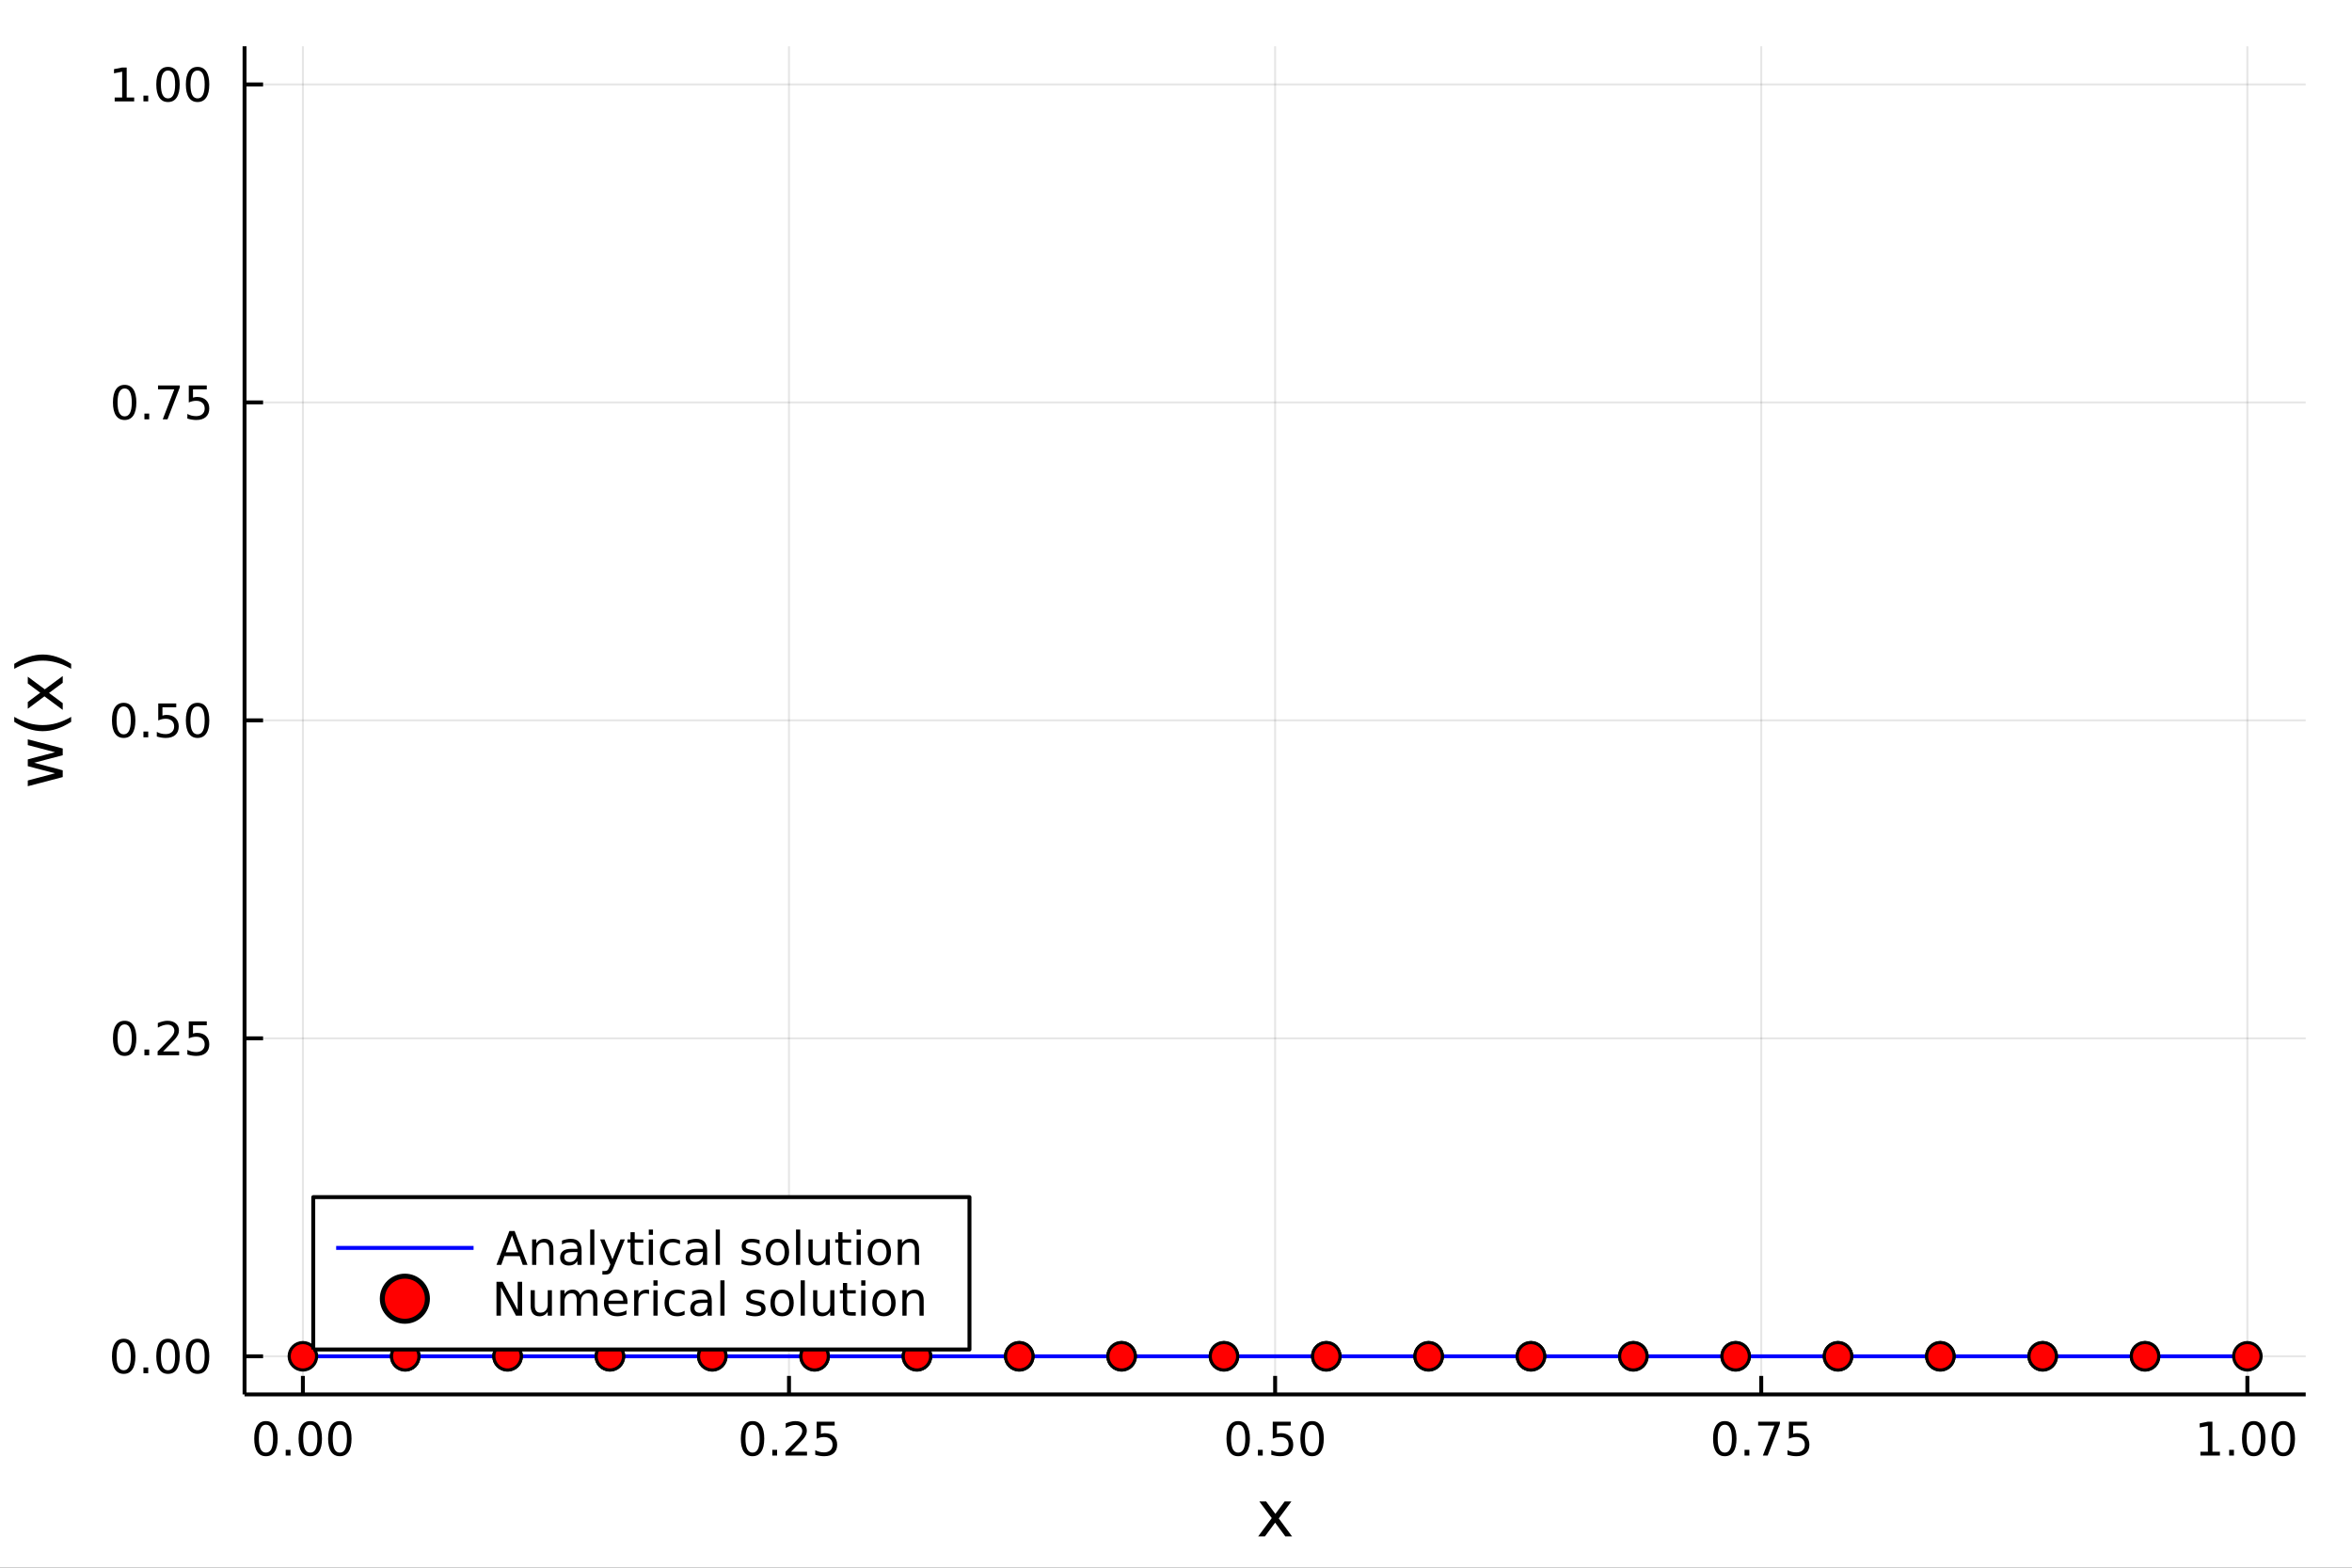 <?xml version="1.0" encoding="utf-8"?>
<svg xmlns="http://www.w3.org/2000/svg" xmlns:xlink="http://www.w3.org/1999/xlink" width="600" height="400" viewBox="0 0 2400 1600">
<rect x="0" y="0" width="2400" height="1600" fill="#333333" stroke="none"/>
<defs>
  <clipPath id="clip890">
    <rect x="0" y="0" width="2400" height="1600"/>
  </clipPath>
</defs>
<path clip-path="url(#clip890)" d="
M0 1600 L2400 1600 L2400 0 L0 0  Z
  " fill="#ffffff" fill-rule="evenodd" fill-opacity="1"/>
<defs>
  <clipPath id="clip891">
    <rect x="480" y="0" width="1681" height="1600"/>
  </clipPath>
</defs>
<path clip-path="url(#clip890)" d="
M249.542 1423.18 L2352.76 1423.18 L2352.76 47.244 L249.542 47.244  Z
  " fill="#ffffff" fill-rule="evenodd" fill-opacity="1"/>
<defs>
  <clipPath id="clip892">
    <rect x="249" y="47" width="2104" height="1377"/>
  </clipPath>
</defs>
<polyline clip-path="url(#clip892)" style="stroke:#000000; stroke-linecap:butt; stroke-linejoin:round; stroke-width:2; stroke-opacity:0.1; fill:none" points="
  309.067,1423.18 309.067,47.244 
  "/>
<polyline clip-path="url(#clip892)" style="stroke:#000000; stroke-linecap:butt; stroke-linejoin:round; stroke-width:2; stroke-opacity:0.1; fill:none" points="
  805.108,1423.18 805.108,47.244 
  "/>
<polyline clip-path="url(#clip892)" style="stroke:#000000; stroke-linecap:butt; stroke-linejoin:round; stroke-width:2; stroke-opacity:0.1; fill:none" points="
  1301.15,1423.18 1301.15,47.244 
  "/>
<polyline clip-path="url(#clip892)" style="stroke:#000000; stroke-linecap:butt; stroke-linejoin:round; stroke-width:2; stroke-opacity:0.1; fill:none" points="
  1797.19,1423.18 1797.19,47.244 
  "/>
<polyline clip-path="url(#clip892)" style="stroke:#000000; stroke-linecap:butt; stroke-linejoin:round; stroke-width:2; stroke-opacity:0.1; fill:none" points="
  2293.23,1423.18 2293.23,47.244 
  "/>
<polyline clip-path="url(#clip890)" style="stroke:#000000; stroke-linecap:butt; stroke-linejoin:round; stroke-width:4; stroke-opacity:1; fill:none" points="
  249.542,1423.18 2352.76,1423.18 
  "/>
<polyline clip-path="url(#clip890)" style="stroke:#000000; stroke-linecap:butt; stroke-linejoin:round; stroke-width:4; stroke-opacity:1; fill:none" points="
  309.067,1423.18 309.067,1404.28 
  "/>
<polyline clip-path="url(#clip890)" style="stroke:#000000; stroke-linecap:butt; stroke-linejoin:round; stroke-width:4; stroke-opacity:1; fill:none" points="
  805.108,1423.18 805.108,1404.28 
  "/>
<polyline clip-path="url(#clip890)" style="stroke:#000000; stroke-linecap:butt; stroke-linejoin:round; stroke-width:4; stroke-opacity:1; fill:none" points="
  1301.15,1423.18 1301.15,1404.28 
  "/>
<polyline clip-path="url(#clip890)" style="stroke:#000000; stroke-linecap:butt; stroke-linejoin:round; stroke-width:4; stroke-opacity:1; fill:none" points="
  1797.19,1423.18 1797.19,1404.28 
  "/>
<polyline clip-path="url(#clip890)" style="stroke:#000000; stroke-linecap:butt; stroke-linejoin:round; stroke-width:4; stroke-opacity:1; fill:none" points="
  2293.23,1423.18 2293.23,1404.28 
  "/>
<path clip-path="url(#clip890)" d="M271.37 1454.1 Q267.759 1454.1 265.931 1457.66 Q264.125 1461.2 264.125 1468.33 Q264.125 1475.44 265.931 1479.01 Q267.759 1482.55 271.37 1482.55 Q275.005 1482.55 276.81 1479.01 Q278.639 1475.44 278.639 1468.33 Q278.639 1461.2 276.81 1457.66 Q275.005 1454.1 271.37 1454.1 M271.37 1450.39 Q277.181 1450.39 280.236 1455 Q283.315 1459.58 283.315 1468.33 Q283.315 1477.06 280.236 1481.67 Q277.181 1486.25 271.37 1486.25 Q265.56 1486.25 262.482 1481.67 Q259.426 1477.06 259.426 1468.33 Q259.426 1459.58 262.482 1455 Q265.56 1450.39 271.37 1450.39 Z" fill="#000000" fill-rule="evenodd" fill-opacity="1" /><path clip-path="url(#clip890)" d="M291.532 1479.7 L296.417 1479.7 L296.417 1485.58 L291.532 1485.58 L291.532 1479.7 Z" fill="#000000" fill-rule="evenodd" fill-opacity="1" /><path clip-path="url(#clip890)" d="M316.602 1454.1 Q312.991 1454.1 311.162 1457.66 Q309.356 1461.2 309.356 1468.33 Q309.356 1475.44 311.162 1479.01 Q312.991 1482.55 316.602 1482.55 Q320.236 1482.55 322.041 1479.01 Q323.87 1475.44 323.87 1468.33 Q323.87 1461.2 322.041 1457.66 Q320.236 1454.1 316.602 1454.1 M316.602 1450.39 Q322.412 1450.39 325.467 1455 Q328.546 1459.58 328.546 1468.33 Q328.546 1477.06 325.467 1481.67 Q322.412 1486.25 316.602 1486.25 Q310.791 1486.25 307.713 1481.67 Q304.657 1477.06 304.657 1468.33 Q304.657 1459.58 307.713 1455 Q310.791 1450.39 316.602 1450.39 Z" fill="#000000" fill-rule="evenodd" fill-opacity="1" /><path clip-path="url(#clip890)" d="M346.764 1454.1 Q343.152 1454.1 341.324 1457.66 Q339.518 1461.2 339.518 1468.33 Q339.518 1475.44 341.324 1479.01 Q343.152 1482.55 346.764 1482.55 Q350.398 1482.55 352.203 1479.01 Q354.032 1475.44 354.032 1468.33 Q354.032 1461.2 352.203 1457.66 Q350.398 1454.1 346.764 1454.1 M346.764 1450.39 Q352.574 1450.39 355.629 1455 Q358.708 1459.58 358.708 1468.33 Q358.708 1477.06 355.629 1481.67 Q352.574 1486.25 346.764 1486.25 Q340.953 1486.25 337.875 1481.67 Q334.819 1477.06 334.819 1468.33 Q334.819 1459.58 337.875 1455 Q340.953 1450.39 346.764 1450.39 Z" fill="#000000" fill-rule="evenodd" fill-opacity="1" /><path clip-path="url(#clip890)" d="M767.909 1454.1 Q764.298 1454.1 762.469 1457.66 Q760.664 1461.2 760.664 1468.33 Q760.664 1475.44 762.469 1479.01 Q764.298 1482.55 767.909 1482.55 Q771.543 1482.55 773.349 1479.01 Q775.178 1475.44 775.178 1468.33 Q775.178 1461.2 773.349 1457.66 Q771.543 1454.1 767.909 1454.1 M767.909 1450.39 Q773.719 1450.39 776.775 1455 Q779.853 1459.58 779.853 1468.33 Q779.853 1477.06 776.775 1481.67 Q773.719 1486.25 767.909 1486.25 Q762.099 1486.25 759.02 1481.67 Q755.965 1477.06 755.965 1468.33 Q755.965 1459.58 759.02 1455 Q762.099 1450.39 767.909 1450.39 Z" fill="#000000" fill-rule="evenodd" fill-opacity="1" /><path clip-path="url(#clip890)" d="M788.071 1479.7 L792.955 1479.7 L792.955 1485.58 L788.071 1485.58 L788.071 1479.7 Z" fill="#000000" fill-rule="evenodd" fill-opacity="1" /><path clip-path="url(#clip890)" d="M807.168 1481.64 L823.487 1481.64 L823.487 1485.58 L801.543 1485.58 L801.543 1481.64 Q804.205 1478.89 808.788 1474.26 Q813.395 1469.61 814.576 1468.27 Q816.821 1465.74 817.7 1464.01 Q818.603 1462.25 818.603 1460.56 Q818.603 1457.8 816.659 1456.07 Q814.738 1454.33 811.636 1454.33 Q809.437 1454.33 806.983 1455.09 Q804.552 1455.86 801.775 1457.41 L801.775 1452.69 Q804.599 1451.55 807.052 1450.97 Q809.506 1450.39 811.543 1450.39 Q816.913 1450.39 820.108 1453.08 Q823.302 1455.77 823.302 1460.26 Q823.302 1462.39 822.492 1464.31 Q821.705 1466.2 819.599 1468.8 Q819.02 1469.47 815.918 1472.69 Q812.816 1475.88 807.168 1481.64 Z" fill="#000000" fill-rule="evenodd" fill-opacity="1" /><path clip-path="url(#clip890)" d="M833.349 1451.02 L851.705 1451.02 L851.705 1454.96 L837.631 1454.96 L837.631 1463.43 Q838.649 1463.08 839.668 1462.92 Q840.686 1462.73 841.705 1462.73 Q847.492 1462.73 850.872 1465.9 Q854.251 1469.08 854.251 1474.49 Q854.251 1480.07 850.779 1483.17 Q847.307 1486.25 840.987 1486.25 Q838.811 1486.25 836.543 1485.88 Q834.298 1485.51 831.89 1484.77 L831.89 1480.07 Q833.974 1481.2 836.196 1481.76 Q838.418 1482.32 840.895 1482.32 Q844.899 1482.32 847.237 1480.21 Q849.575 1478.1 849.575 1474.49 Q849.575 1470.88 847.237 1468.77 Q844.899 1466.67 840.895 1466.67 Q839.02 1466.67 837.145 1467.08 Q835.293 1467.5 833.349 1468.38 L833.349 1451.02 Z" fill="#000000" fill-rule="evenodd" fill-opacity="1" /><path clip-path="url(#clip890)" d="M1263.45 1454.1 Q1259.84 1454.1 1258.01 1457.66 Q1256.21 1461.2 1256.21 1468.33 Q1256.21 1475.44 1258.01 1479.01 Q1259.84 1482.55 1263.45 1482.55 Q1267.09 1482.55 1268.89 1479.01 Q1270.72 1475.44 1270.72 1468.33 Q1270.72 1461.2 1268.89 1457.66 Q1267.09 1454.1 1263.45 1454.1 M1263.45 1450.39 Q1269.26 1450.39 1272.32 1455 Q1275.4 1459.58 1275.4 1468.33 Q1275.4 1477.06 1272.32 1481.67 Q1269.26 1486.25 1263.45 1486.25 Q1257.64 1486.25 1254.56 1481.67 Q1251.51 1477.06 1251.51 1468.33 Q1251.51 1459.58 1254.56 1455 Q1257.64 1450.39 1263.45 1450.39 Z" fill="#000000" fill-rule="evenodd" fill-opacity="1" /><path clip-path="url(#clip890)" d="M1283.61 1479.7 L1288.5 1479.7 L1288.5 1485.58 L1283.61 1485.58 L1283.61 1479.7 Z" fill="#000000" fill-rule="evenodd" fill-opacity="1" /><path clip-path="url(#clip890)" d="M1298.73 1451.02 L1317.09 1451.02 L1317.09 1454.96 L1303.01 1454.96 L1303.01 1463.43 Q1304.03 1463.08 1305.05 1462.92 Q1306.07 1462.73 1307.09 1462.73 Q1312.87 1462.73 1316.25 1465.9 Q1319.63 1469.08 1319.63 1474.49 Q1319.63 1480.07 1316.16 1483.17 Q1312.69 1486.25 1306.37 1486.25 Q1304.19 1486.25 1301.92 1485.88 Q1299.68 1485.51 1297.27 1484.77 L1297.27 1480.07 Q1299.35 1481.2 1301.58 1481.76 Q1303.8 1482.32 1306.28 1482.32 Q1310.28 1482.32 1312.62 1480.21 Q1314.96 1478.1 1314.96 1474.49 Q1314.96 1470.88 1312.62 1468.77 Q1310.28 1466.67 1306.28 1466.67 Q1304.4 1466.67 1302.53 1467.08 Q1300.67 1467.5 1298.73 1468.38 L1298.73 1451.02 Z" fill="#000000" fill-rule="evenodd" fill-opacity="1" /><path clip-path="url(#clip890)" d="M1338.85 1454.1 Q1335.23 1454.1 1333.41 1457.66 Q1331.6 1461.2 1331.6 1468.33 Q1331.6 1475.44 1333.41 1479.01 Q1335.23 1482.55 1338.85 1482.55 Q1342.48 1482.55 1344.29 1479.01 Q1346.11 1475.44 1346.11 1468.33 Q1346.11 1461.2 1344.29 1457.66 Q1342.48 1454.1 1338.85 1454.1 M1338.85 1450.39 Q1344.66 1450.39 1347.71 1455 Q1350.79 1459.58 1350.79 1468.33 Q1350.79 1477.06 1347.71 1481.67 Q1344.66 1486.25 1338.85 1486.25 Q1333.04 1486.25 1329.96 1481.67 Q1326.9 1477.06 1326.9 1468.33 Q1326.9 1459.58 1329.96 1455 Q1333.04 1450.39 1338.85 1450.39 Z" fill="#000000" fill-rule="evenodd" fill-opacity="1" /><path clip-path="url(#clip890)" d="M1759.99 1454.1 Q1756.38 1454.1 1754.55 1457.66 Q1752.75 1461.2 1752.75 1468.33 Q1752.75 1475.44 1754.55 1479.01 Q1756.38 1482.55 1759.99 1482.55 Q1763.63 1482.55 1765.43 1479.01 Q1767.26 1475.44 1767.26 1468.33 Q1767.26 1461.2 1765.43 1457.66 Q1763.63 1454.1 1759.99 1454.1 M1759.99 1450.39 Q1765.8 1450.39 1768.86 1455 Q1771.94 1459.58 1771.94 1468.33 Q1771.94 1477.06 1768.86 1481.67 Q1765.8 1486.25 1759.99 1486.25 Q1754.18 1486.25 1751.1 1481.67 Q1748.05 1477.06 1748.05 1468.33 Q1748.05 1459.58 1751.1 1455 Q1754.18 1450.39 1759.99 1450.39 Z" fill="#000000" fill-rule="evenodd" fill-opacity="1" /><path clip-path="url(#clip890)" d="M1780.15 1479.7 L1785.04 1479.7 L1785.04 1485.58 L1780.15 1485.58 L1780.15 1479.7 Z" fill="#000000" fill-rule="evenodd" fill-opacity="1" /><path clip-path="url(#clip890)" d="M1794.04 1451.02 L1816.26 1451.02 L1816.26 1453.01 L1803.72 1485.58 L1798.83 1485.58 L1810.64 1454.96 L1794.04 1454.96 L1794.04 1451.02 Z" fill="#000000" fill-rule="evenodd" fill-opacity="1" /><path clip-path="url(#clip890)" d="M1825.43 1451.02 L1843.79 1451.02 L1843.79 1454.96 L1829.71 1454.96 L1829.71 1463.43 Q1830.73 1463.08 1831.75 1462.92 Q1832.77 1462.73 1833.79 1462.73 Q1839.57 1462.73 1842.95 1465.9 Q1846.33 1469.08 1846.33 1474.49 Q1846.33 1480.07 1842.86 1483.17 Q1839.39 1486.25 1833.07 1486.25 Q1830.89 1486.25 1828.62 1485.88 Q1826.38 1485.51 1823.97 1484.77 L1823.97 1480.07 Q1826.06 1481.2 1828.28 1481.76 Q1830.5 1482.32 1832.98 1482.32 Q1836.98 1482.32 1839.32 1480.21 Q1841.66 1478.1 1841.66 1474.49 Q1841.66 1470.88 1839.32 1468.77 Q1836.98 1466.67 1832.98 1466.67 Q1831.1 1466.67 1829.23 1467.08 Q1827.38 1467.5 1825.43 1468.38 L1825.43 1451.02 Z" fill="#000000" fill-rule="evenodd" fill-opacity="1" /><path clip-path="url(#clip890)" d="M2245.3 1481.64 L2252.94 1481.64 L2252.94 1455.28 L2244.63 1456.95 L2244.63 1452.69 L2252.9 1451.02 L2257.57 1451.02 L2257.57 1481.64 L2265.21 1481.64 L2265.21 1485.58 L2245.3 1485.58 L2245.3 1481.64 Z" fill="#000000" fill-rule="evenodd" fill-opacity="1" /><path clip-path="url(#clip890)" d="M2274.65 1479.7 L2279.54 1479.7 L2279.54 1485.58 L2274.65 1485.58 L2274.65 1479.7 Z" fill="#000000" fill-rule="evenodd" fill-opacity="1" /><path clip-path="url(#clip890)" d="M2299.72 1454.1 Q2296.11 1454.1 2294.28 1457.66 Q2292.48 1461.2 2292.48 1468.33 Q2292.48 1475.44 2294.28 1479.01 Q2296.11 1482.55 2299.72 1482.55 Q2303.36 1482.55 2305.16 1479.01 Q2306.99 1475.44 2306.99 1468.33 Q2306.99 1461.2 2305.16 1457.66 Q2303.36 1454.1 2299.72 1454.1 M2299.72 1450.39 Q2305.53 1450.39 2308.59 1455 Q2311.67 1459.58 2311.67 1468.33 Q2311.67 1477.06 2308.59 1481.67 Q2305.53 1486.25 2299.72 1486.25 Q2293.91 1486.25 2290.84 1481.67 Q2287.78 1477.06 2287.78 1468.33 Q2287.78 1459.58 2290.84 1455 Q2293.91 1450.39 2299.72 1450.39 Z" fill="#000000" fill-rule="evenodd" fill-opacity="1" /><path clip-path="url(#clip890)" d="M2329.89 1454.1 Q2326.27 1454.1 2324.45 1457.66 Q2322.64 1461.2 2322.64 1468.33 Q2322.64 1475.44 2324.45 1479.01 Q2326.27 1482.55 2329.89 1482.55 Q2333.52 1482.55 2335.33 1479.01 Q2337.15 1475.44 2337.15 1468.33 Q2337.15 1461.2 2335.33 1457.66 Q2333.52 1454.1 2329.89 1454.1 M2329.89 1450.39 Q2335.7 1450.39 2338.75 1455 Q2341.83 1459.58 2341.83 1468.33 Q2341.83 1477.06 2338.75 1481.67 Q2335.7 1486.25 2329.89 1486.25 Q2324.08 1486.25 2321 1481.67 Q2317.94 1477.06 2317.94 1468.33 Q2317.94 1459.58 2321 1455 Q2324.08 1450.39 2329.89 1450.39 Z" fill="#000000" fill-rule="evenodd" fill-opacity="1" /><path clip-path="url(#clip890)" d="M1317.76 1532.4 L1304.87 1549.74 L1318.43 1568.04 L1311.53 1568.04 L1301.15 1554.04 L1290.77 1568.04 L1283.87 1568.04 L1297.71 1549.39 L1285.04 1532.4 L1291.95 1532.4 L1301.4 1545.1 L1310.86 1532.4 L1317.76 1532.4 Z" fill="#000000" fill-rule="evenodd" fill-opacity="1" /><polyline clip-path="url(#clip892)" style="stroke:#000000; stroke-linecap:butt; stroke-linejoin:round; stroke-width:2; stroke-opacity:0.1; fill:none" points="
  249.542,1384.24 2352.76,1384.24 
  "/>
<polyline clip-path="url(#clip892)" style="stroke:#000000; stroke-linecap:butt; stroke-linejoin:round; stroke-width:2; stroke-opacity:0.1; fill:none" points="
  249.542,1059.73 2352.76,1059.73 
  "/>
<polyline clip-path="url(#clip892)" style="stroke:#000000; stroke-linecap:butt; stroke-linejoin:round; stroke-width:2; stroke-opacity:0.1; fill:none" points="
  249.542,735.212 2352.76,735.212 
  "/>
<polyline clip-path="url(#clip892)" style="stroke:#000000; stroke-linecap:butt; stroke-linejoin:round; stroke-width:2; stroke-opacity:0.1; fill:none" points="
  249.542,410.699 2352.76,410.699 
  "/>
<polyline clip-path="url(#clip892)" style="stroke:#000000; stroke-linecap:butt; stroke-linejoin:round; stroke-width:2; stroke-opacity:0.1; fill:none" points="
  249.542,86.186 2352.76,86.186 
  "/>
<polyline clip-path="url(#clip890)" style="stroke:#000000; stroke-linecap:butt; stroke-linejoin:round; stroke-width:4; stroke-opacity:1; fill:none" points="
  249.542,1423.18 249.542,47.244 
  "/>
<polyline clip-path="url(#clip890)" style="stroke:#000000; stroke-linecap:butt; stroke-linejoin:round; stroke-width:4; stroke-opacity:1; fill:none" points="
  249.542,1384.24 268.44,1384.24 
  "/>
<polyline clip-path="url(#clip890)" style="stroke:#000000; stroke-linecap:butt; stroke-linejoin:round; stroke-width:4; stroke-opacity:1; fill:none" points="
  249.542,1059.73 268.44,1059.73 
  "/>
<polyline clip-path="url(#clip890)" style="stroke:#000000; stroke-linecap:butt; stroke-linejoin:round; stroke-width:4; stroke-opacity:1; fill:none" points="
  249.542,735.212 268.44,735.212 
  "/>
<polyline clip-path="url(#clip890)" style="stroke:#000000; stroke-linecap:butt; stroke-linejoin:round; stroke-width:4; stroke-opacity:1; fill:none" points="
  249.542,410.699 268.44,410.699 
  "/>
<polyline clip-path="url(#clip890)" style="stroke:#000000; stroke-linecap:butt; stroke-linejoin:round; stroke-width:4; stroke-opacity:1; fill:none" points="
  249.542,86.186 268.44,86.186 
  "/>
<path clip-path="url(#clip890)" d="M126.205 1370.04 Q122.593 1370.04 120.765 1373.6 Q118.959 1377.14 118.959 1384.27 Q118.959 1391.38 120.765 1394.94 Q122.593 1398.49 126.205 1398.49 Q129.839 1398.49 131.644 1394.94 Q133.473 1391.38 133.473 1384.27 Q133.473 1377.14 131.644 1373.6 Q129.839 1370.04 126.205 1370.04 M126.205 1366.33 Q132.015 1366.33 135.07 1370.94 Q138.149 1375.52 138.149 1384.27 Q138.149 1393 135.07 1397.61 Q132.015 1402.19 126.205 1402.19 Q120.394 1402.19 117.316 1397.61 Q114.26 1393 114.26 1384.27 Q114.26 1375.52 117.316 1370.94 Q120.394 1366.33 126.205 1366.33 Z" fill="#000000" fill-rule="evenodd" fill-opacity="1" /><path clip-path="url(#clip890)" d="M146.366 1395.64 L151.251 1395.64 L151.251 1401.52 L146.366 1401.52 L146.366 1395.64 Z" fill="#000000" fill-rule="evenodd" fill-opacity="1" /><path clip-path="url(#clip890)" d="M171.436 1370.04 Q167.825 1370.04 165.996 1373.6 Q164.19 1377.14 164.19 1384.27 Q164.19 1391.38 165.996 1394.94 Q167.825 1398.49 171.436 1398.49 Q175.07 1398.49 176.876 1394.94 Q178.704 1391.38 178.704 1384.27 Q178.704 1377.14 176.876 1373.6 Q175.07 1370.04 171.436 1370.04 M171.436 1366.33 Q177.246 1366.33 180.301 1370.94 Q183.38 1375.52 183.38 1384.27 Q183.38 1393 180.301 1397.61 Q177.246 1402.19 171.436 1402.19 Q165.626 1402.19 162.547 1397.61 Q159.491 1393 159.491 1384.27 Q159.491 1375.52 162.547 1370.94 Q165.626 1366.33 171.436 1366.33 Z" fill="#000000" fill-rule="evenodd" fill-opacity="1" /><path clip-path="url(#clip890)" d="M201.598 1370.04 Q197.987 1370.04 196.158 1373.6 Q194.352 1377.14 194.352 1384.27 Q194.352 1391.38 196.158 1394.94 Q197.987 1398.49 201.598 1398.49 Q205.232 1398.49 207.037 1394.94 Q208.866 1391.38 208.866 1384.27 Q208.866 1377.14 207.037 1373.6 Q205.232 1370.04 201.598 1370.04 M201.598 1366.33 Q207.408 1366.33 210.463 1370.94 Q213.542 1375.52 213.542 1384.27 Q213.542 1393 210.463 1397.61 Q207.408 1402.19 201.598 1402.19 Q195.787 1402.19 192.709 1397.61 Q189.653 1393 189.653 1384.27 Q189.653 1375.52 192.709 1370.94 Q195.787 1366.33 201.598 1366.33 Z" fill="#000000" fill-rule="evenodd" fill-opacity="1" /><path clip-path="url(#clip890)" d="M127.2 1045.52 Q123.589 1045.52 121.76 1049.09 Q119.955 1052.63 119.955 1059.76 Q119.955 1066.87 121.76 1070.43 Q123.589 1073.97 127.2 1073.97 Q130.834 1073.97 132.64 1070.43 Q134.468 1066.87 134.468 1059.76 Q134.468 1052.63 132.64 1049.09 Q130.834 1045.52 127.2 1045.52 M127.2 1041.82 Q133.01 1041.82 136.066 1046.43 Q139.144 1051.01 139.144 1059.76 Q139.144 1068.49 136.066 1073.09 Q133.01 1077.68 127.2 1077.68 Q121.39 1077.68 118.311 1073.09 Q115.256 1068.49 115.256 1059.76 Q115.256 1051.01 118.311 1046.43 Q121.39 1041.82 127.2 1041.82 Z" fill="#000000" fill-rule="evenodd" fill-opacity="1" /><path clip-path="url(#clip890)" d="M147.362 1071.13 L152.246 1071.13 L152.246 1077.01 L147.362 1077.01 L147.362 1071.13 Z" fill="#000000" fill-rule="evenodd" fill-opacity="1" /><path clip-path="url(#clip890)" d="M166.459 1073.07 L182.778 1073.07 L182.778 1077.01 L160.834 1077.01 L160.834 1073.07 Q163.496 1070.32 168.079 1065.69 Q172.686 1061.03 173.866 1059.69 Q176.112 1057.17 176.991 1055.43 Q177.894 1053.67 177.894 1051.98 Q177.894 1049.23 175.95 1047.49 Q174.028 1045.76 170.927 1045.76 Q168.727 1045.76 166.274 1046.52 Q163.843 1047.28 161.065 1048.83 L161.065 1044.11 Q163.89 1042.98 166.343 1042.4 Q168.797 1041.82 170.834 1041.82 Q176.204 1041.82 179.399 1044.51 Q182.593 1047.19 182.593 1051.68 Q182.593 1053.81 181.783 1055.73 Q180.996 1057.63 178.889 1060.22 Q178.311 1060.89 175.209 1064.11 Q172.107 1067.31 166.459 1073.07 Z" fill="#000000" fill-rule="evenodd" fill-opacity="1" /><path clip-path="url(#clip890)" d="M192.639 1042.45 L210.996 1042.45 L210.996 1046.38 L196.922 1046.38 L196.922 1054.85 Q197.94 1054.51 198.959 1054.34 Q199.977 1054.16 200.996 1054.16 Q206.783 1054.16 210.162 1057.33 Q213.542 1060.5 213.542 1065.92 Q213.542 1071.5 210.07 1074.6 Q206.598 1077.68 200.278 1077.68 Q198.102 1077.68 195.834 1077.31 Q193.588 1076.94 191.181 1076.19 L191.181 1071.5 Q193.264 1072.63 195.487 1073.19 Q197.709 1073.74 200.186 1073.74 Q204.19 1073.74 206.528 1071.63 Q208.866 1069.53 208.866 1065.92 Q208.866 1062.31 206.528 1060.2 Q204.19 1058.09 200.186 1058.09 Q198.311 1058.09 196.436 1058.51 Q194.584 1058.93 192.639 1059.81 L192.639 1042.45 Z" fill="#000000" fill-rule="evenodd" fill-opacity="1" /><path clip-path="url(#clip890)" d="M126.205 721.011 Q122.593 721.011 120.765 724.575 Q118.959 728.117 118.959 735.247 Q118.959 742.353 120.765 745.918 Q122.593 749.46 126.205 749.46 Q129.839 749.46 131.644 745.918 Q133.473 742.353 133.473 735.247 Q133.473 728.117 131.644 724.575 Q129.839 721.011 126.205 721.011 M126.205 717.307 Q132.015 717.307 135.07 721.913 Q138.149 726.497 138.149 735.247 Q138.149 743.973 135.07 748.58 Q132.015 753.163 126.205 753.163 Q120.394 753.163 117.316 748.58 Q114.26 743.973 114.26 735.247 Q114.26 726.497 117.316 721.913 Q120.394 717.307 126.205 717.307 Z" fill="#000000" fill-rule="evenodd" fill-opacity="1" /><path clip-path="url(#clip890)" d="M146.366 746.612 L151.251 746.612 L151.251 752.492 L146.366 752.492 L146.366 746.612 Z" fill="#000000" fill-rule="evenodd" fill-opacity="1" /><path clip-path="url(#clip890)" d="M161.482 717.932 L179.839 717.932 L179.839 721.867 L165.765 721.867 L165.765 730.339 Q166.783 729.992 167.802 729.83 Q168.82 729.645 169.839 729.645 Q175.626 729.645 179.005 732.816 Q182.385 735.987 182.385 741.404 Q182.385 746.983 178.913 750.085 Q175.44 753.163 169.121 753.163 Q166.945 753.163 164.677 752.793 Q162.431 752.423 160.024 751.682 L160.024 746.983 Q162.107 748.117 164.329 748.673 Q166.552 749.228 169.028 749.228 Q173.033 749.228 175.371 747.122 Q177.709 745.015 177.709 741.404 Q177.709 737.793 175.371 735.687 Q173.033 733.58 169.028 733.58 Q167.153 733.58 165.278 733.997 Q163.427 734.413 161.482 735.293 L161.482 717.932 Z" fill="#000000" fill-rule="evenodd" fill-opacity="1" /><path clip-path="url(#clip890)" d="M201.598 721.011 Q197.987 721.011 196.158 724.575 Q194.352 728.117 194.352 735.247 Q194.352 742.353 196.158 745.918 Q197.987 749.46 201.598 749.46 Q205.232 749.46 207.037 745.918 Q208.866 742.353 208.866 735.247 Q208.866 728.117 207.037 724.575 Q205.232 721.011 201.598 721.011 M201.598 717.307 Q207.408 717.307 210.463 721.913 Q213.542 726.497 213.542 735.247 Q213.542 743.973 210.463 748.58 Q207.408 753.163 201.598 753.163 Q195.787 753.163 192.709 748.58 Q189.653 743.973 189.653 735.247 Q189.653 726.497 192.709 721.913 Q195.787 717.307 201.598 717.307 Z" fill="#000000" fill-rule="evenodd" fill-opacity="1" /><path clip-path="url(#clip890)" d="M127.2 396.498 Q123.589 396.498 121.76 400.062 Q119.955 403.604 119.955 410.734 Q119.955 417.84 121.76 421.405 Q123.589 424.946 127.2 424.946 Q130.834 424.946 132.64 421.405 Q134.468 417.84 134.468 410.734 Q134.468 403.604 132.64 400.062 Q130.834 396.498 127.2 396.498 M127.2 392.794 Q133.01 392.794 136.066 397.4 Q139.144 401.984 139.144 410.734 Q139.144 419.46 136.066 424.067 Q133.01 428.65 127.2 428.65 Q121.39 428.65 118.311 424.067 Q115.256 419.46 115.256 410.734 Q115.256 401.984 118.311 397.4 Q121.39 392.794 127.2 392.794 Z" fill="#000000" fill-rule="evenodd" fill-opacity="1" /><path clip-path="url(#clip890)" d="M147.362 422.099 L152.246 422.099 L152.246 427.979 L147.362 427.979 L147.362 422.099 Z" fill="#000000" fill-rule="evenodd" fill-opacity="1" /><path clip-path="url(#clip890)" d="M161.251 393.419 L183.473 393.419 L183.473 395.41 L170.927 427.979 L166.042 427.979 L177.848 397.354 L161.251 397.354 L161.251 393.419 Z" fill="#000000" fill-rule="evenodd" fill-opacity="1" /><path clip-path="url(#clip890)" d="M192.639 393.419 L210.996 393.419 L210.996 397.354 L196.922 397.354 L196.922 405.826 Q197.94 405.479 198.959 405.317 Q199.977 405.132 200.996 405.132 Q206.783 405.132 210.162 408.303 Q213.542 411.474 213.542 416.891 Q213.542 422.47 210.07 425.571 Q206.598 428.65 200.278 428.65 Q198.102 428.65 195.834 428.28 Q193.588 427.909 191.181 427.169 L191.181 422.47 Q193.264 423.604 195.487 424.159 Q197.709 424.715 200.186 424.715 Q204.19 424.715 206.528 422.608 Q208.866 420.502 208.866 416.891 Q208.866 413.28 206.528 411.173 Q204.19 409.067 200.186 409.067 Q198.311 409.067 196.436 409.484 Q194.584 409.9 192.639 410.78 L192.639 393.419 Z" fill="#000000" fill-rule="evenodd" fill-opacity="1" /><path clip-path="url(#clip890)" d="M117.015 99.531 L124.654 99.531 L124.654 73.165 L116.343 74.832 L116.343 70.572 L124.607 68.906 L129.283 68.906 L129.283 99.531 L136.922 99.531 L136.922 103.466 L117.015 103.466 L117.015 99.531 Z" fill="#000000" fill-rule="evenodd" fill-opacity="1" /><path clip-path="url(#clip890)" d="M146.366 97.586 L151.251 97.586 L151.251 103.466 L146.366 103.466 L146.366 97.586 Z" fill="#000000" fill-rule="evenodd" fill-opacity="1" /><path clip-path="url(#clip890)" d="M171.436 71.984 Q167.825 71.984 165.996 75.549 Q164.19 79.091 164.19 86.22 Q164.19 93.327 165.996 96.892 Q167.825 100.433 171.436 100.433 Q175.07 100.433 176.876 96.892 Q178.704 93.327 178.704 86.22 Q178.704 79.091 176.876 75.549 Q175.07 71.984 171.436 71.984 M171.436 68.281 Q177.246 68.281 180.301 72.887 Q183.38 77.47 183.38 86.22 Q183.38 94.947 180.301 99.554 Q177.246 104.137 171.436 104.137 Q165.626 104.137 162.547 99.554 Q159.491 94.947 159.491 86.22 Q159.491 77.47 162.547 72.887 Q165.626 68.281 171.436 68.281 Z" fill="#000000" fill-rule="evenodd" fill-opacity="1" /><path clip-path="url(#clip890)" d="M201.598 71.984 Q197.987 71.984 196.158 75.549 Q194.352 79.091 194.352 86.22 Q194.352 93.327 196.158 96.892 Q197.987 100.433 201.598 100.433 Q205.232 100.433 207.037 96.892 Q208.866 93.327 208.866 86.22 Q208.866 79.091 207.037 75.549 Q205.232 71.984 201.598 71.984 M201.598 68.281 Q207.408 68.281 210.463 72.887 Q213.542 77.47 213.542 86.22 Q213.542 94.947 210.463 99.554 Q207.408 104.137 201.598 104.137 Q195.787 104.137 192.709 99.554 Q189.653 94.947 189.653 86.22 Q189.653 77.47 192.709 72.887 Q195.787 68.281 201.598 68.281 Z" fill="#000000" fill-rule="evenodd" fill-opacity="1" /><path clip-path="url(#clip890)" d="M28.356 802.418 L28.356 796.561 L56.174 789.241 L28.356 781.952 L28.356 775.045 L56.174 767.725 L28.356 760.436 L28.356 754.58 L64.004 763.905 L64.004 770.812 L34.786 778.483 L64.004 786.185 L64.004 793.092 L28.356 802.418 Z" fill="#000000" fill-rule="evenodd" fill-opacity="1" /><path clip-path="url(#clip890)" d="M14.543 731.631 Q21.863 735.896 29.025 737.965 Q36.186 740.034 43.538 740.034 Q50.891 740.034 58.116 737.965 Q65.309 735.864 72.598 731.631 L72.598 736.724 Q65.118 741.498 57.893 743.885 Q50.668 746.241 43.538 746.241 Q36.441 746.241 29.247 743.885 Q22.054 741.53 14.543 736.724 L14.543 731.631 Z" fill="#000000" fill-rule="evenodd" fill-opacity="1" /><path clip-path="url(#clip890)" d="M28.356 690.636 L45.703 703.527 L64.004 689.968 L64.004 696.875 L50 707.251 L64.004 717.627 L64.004 724.533 L45.353 710.688 L28.356 723.356 L28.356 716.449 L41.056 706.996 L28.356 697.543 L28.356 690.636 Z" fill="#000000" fill-rule="evenodd" fill-opacity="1" /><path clip-path="url(#clip890)" d="M14.543 682.615 L14.543 677.523 Q22.054 672.748 29.247 670.393 Q36.441 668.006 43.538 668.006 Q50.668 668.006 57.893 670.393 Q65.118 672.748 72.598 677.523 L72.598 682.615 Q65.309 678.382 58.116 676.313 Q50.891 674.213 43.538 674.213 Q36.186 674.213 29.025 676.313 Q21.863 678.382 14.543 682.615 Z" fill="#000000" fill-rule="evenodd" fill-opacity="1" /><polyline clip-path="url(#clip892)" style="stroke:#0000ff; stroke-linecap:butt; stroke-linejoin:round; stroke-width:4; stroke-opacity:1; fill:none" points="
  309.067,1384.24 413.497,1384.24 517.926,1384.24 622.356,1384.24 726.786,1384.24 831.215,1384.24 935.645,1384.24 1040.07,1384.24 1144.5,1384.24 1248.93,1384.24 
  1353.36,1384.24 1457.79,1384.24 1562.22,1384.24 1666.65,1384.24 1771.08,1384.24 1875.51,1384.24 1979.94,1384.24 2084.37,1384.24 2188.8,1384.24 2293.23,1384.24 
  
  "/>
<circle clip-path="url(#clip892)" cx="309.067" cy="1384.24" r="14" fill="#ff0000" fill-rule="evenodd" fill-opacity="1" stroke="#000000" stroke-opacity="1" stroke-width="3.2"/>
<circle clip-path="url(#clip892)" cx="413.497" cy="1384.24" r="14" fill="#ff0000" fill-rule="evenodd" fill-opacity="1" stroke="#000000" stroke-opacity="1" stroke-width="3.2"/>
<circle clip-path="url(#clip892)" cx="517.926" cy="1384.24" r="14" fill="#ff0000" fill-rule="evenodd" fill-opacity="1" stroke="#000000" stroke-opacity="1" stroke-width="3.2"/>
<circle clip-path="url(#clip892)" cx="622.356" cy="1384.24" r="14" fill="#ff0000" fill-rule="evenodd" fill-opacity="1" stroke="#000000" stroke-opacity="1" stroke-width="3.2"/>
<circle clip-path="url(#clip892)" cx="726.786" cy="1384.24" r="14" fill="#ff0000" fill-rule="evenodd" fill-opacity="1" stroke="#000000" stroke-opacity="1" stroke-width="3.2"/>
<circle clip-path="url(#clip892)" cx="831.215" cy="1384.24" r="14" fill="#ff0000" fill-rule="evenodd" fill-opacity="1" stroke="#000000" stroke-opacity="1" stroke-width="3.2"/>
<circle clip-path="url(#clip892)" cx="935.645" cy="1384.24" r="14" fill="#ff0000" fill-rule="evenodd" fill-opacity="1" stroke="#000000" stroke-opacity="1" stroke-width="3.2"/>
<circle clip-path="url(#clip892)" cx="1040.07" cy="1384.24" r="14" fill="#ff0000" fill-rule="evenodd" fill-opacity="1" stroke="#000000" stroke-opacity="1" stroke-width="3.2"/>
<circle clip-path="url(#clip892)" cx="1144.5" cy="1384.24" r="14" fill="#ff0000" fill-rule="evenodd" fill-opacity="1" stroke="#000000" stroke-opacity="1" stroke-width="3.2"/>
<circle clip-path="url(#clip892)" cx="1248.93" cy="1384.24" r="14" fill="#ff0000" fill-rule="evenodd" fill-opacity="1" stroke="#000000" stroke-opacity="1" stroke-width="3.2"/>
<circle clip-path="url(#clip892)" cx="1353.36" cy="1384.24" r="14" fill="#ff0000" fill-rule="evenodd" fill-opacity="1" stroke="#000000" stroke-opacity="1" stroke-width="3.2"/>
<circle clip-path="url(#clip892)" cx="1457.79" cy="1384.24" r="14" fill="#ff0000" fill-rule="evenodd" fill-opacity="1" stroke="#000000" stroke-opacity="1" stroke-width="3.2"/>
<circle clip-path="url(#clip892)" cx="1562.22" cy="1384.24" r="14" fill="#ff0000" fill-rule="evenodd" fill-opacity="1" stroke="#000000" stroke-opacity="1" stroke-width="3.2"/>
<circle clip-path="url(#clip892)" cx="1666.65" cy="1384.24" r="14" fill="#ff0000" fill-rule="evenodd" fill-opacity="1" stroke="#000000" stroke-opacity="1" stroke-width="3.2"/>
<circle clip-path="url(#clip892)" cx="1771.08" cy="1384.24" r="14" fill="#ff0000" fill-rule="evenodd" fill-opacity="1" stroke="#000000" stroke-opacity="1" stroke-width="3.2"/>
<circle clip-path="url(#clip892)" cx="1875.51" cy="1384.24" r="14" fill="#ff0000" fill-rule="evenodd" fill-opacity="1" stroke="#000000" stroke-opacity="1" stroke-width="3.2"/>
<circle clip-path="url(#clip892)" cx="1979.94" cy="1384.24" r="14" fill="#ff0000" fill-rule="evenodd" fill-opacity="1" stroke="#000000" stroke-opacity="1" stroke-width="3.2"/>
<circle clip-path="url(#clip892)" cx="2084.37" cy="1384.24" r="14" fill="#ff0000" fill-rule="evenodd" fill-opacity="1" stroke="#000000" stroke-opacity="1" stroke-width="3.2"/>
<circle clip-path="url(#clip892)" cx="2188.8" cy="1384.24" r="14" fill="#ff0000" fill-rule="evenodd" fill-opacity="1" stroke="#000000" stroke-opacity="1" stroke-width="3.2"/>
<circle clip-path="url(#clip892)" cx="413.497" cy="1384.24" r="14" fill="#ff0000" fill-rule="evenodd" fill-opacity="1" stroke="#000000" stroke-opacity="1" stroke-width="3.2"/>
<circle clip-path="url(#clip892)" cx="517.926" cy="1384.24" r="14" fill="#ff0000" fill-rule="evenodd" fill-opacity="1" stroke="#000000" stroke-opacity="1" stroke-width="3.2"/>
<circle clip-path="url(#clip892)" cx="622.356" cy="1384.24" r="14" fill="#ff0000" fill-rule="evenodd" fill-opacity="1" stroke="#000000" stroke-opacity="1" stroke-width="3.2"/>
<circle clip-path="url(#clip892)" cx="726.786" cy="1384.24" r="14" fill="#ff0000" fill-rule="evenodd" fill-opacity="1" stroke="#000000" stroke-opacity="1" stroke-width="3.2"/>
<circle clip-path="url(#clip892)" cx="831.215" cy="1384.24" r="14" fill="#ff0000" fill-rule="evenodd" fill-opacity="1" stroke="#000000" stroke-opacity="1" stroke-width="3.2"/>
<circle clip-path="url(#clip892)" cx="935.645" cy="1384.24" r="14" fill="#ff0000" fill-rule="evenodd" fill-opacity="1" stroke="#000000" stroke-opacity="1" stroke-width="3.2"/>
<circle clip-path="url(#clip892)" cx="1040.07" cy="1384.24" r="14" fill="#ff0000" fill-rule="evenodd" fill-opacity="1" stroke="#000000" stroke-opacity="1" stroke-width="3.2"/>
<circle clip-path="url(#clip892)" cx="1144.5" cy="1384.24" r="14" fill="#ff0000" fill-rule="evenodd" fill-opacity="1" stroke="#000000" stroke-opacity="1" stroke-width="3.2"/>
<circle clip-path="url(#clip892)" cx="1248.93" cy="1384.24" r="14" fill="#ff0000" fill-rule="evenodd" fill-opacity="1" stroke="#000000" stroke-opacity="1" stroke-width="3.2"/>
<circle clip-path="url(#clip892)" cx="1353.36" cy="1384.24" r="14" fill="#ff0000" fill-rule="evenodd" fill-opacity="1" stroke="#000000" stroke-opacity="1" stroke-width="3.2"/>
<circle clip-path="url(#clip892)" cx="1457.79" cy="1384.24" r="14" fill="#ff0000" fill-rule="evenodd" fill-opacity="1" stroke="#000000" stroke-opacity="1" stroke-width="3.2"/>
<circle clip-path="url(#clip892)" cx="1562.22" cy="1384.24" r="14" fill="#ff0000" fill-rule="evenodd" fill-opacity="1" stroke="#000000" stroke-opacity="1" stroke-width="3.2"/>
<circle clip-path="url(#clip892)" cx="1666.65" cy="1384.24" r="14" fill="#ff0000" fill-rule="evenodd" fill-opacity="1" stroke="#000000" stroke-opacity="1" stroke-width="3.2"/>
<circle clip-path="url(#clip892)" cx="1771.08" cy="1384.24" r="14" fill="#ff0000" fill-rule="evenodd" fill-opacity="1" stroke="#000000" stroke-opacity="1" stroke-width="3.2"/>
<circle clip-path="url(#clip892)" cx="1875.51" cy="1384.24" r="14" fill="#ff0000" fill-rule="evenodd" fill-opacity="1" stroke="#000000" stroke-opacity="1" stroke-width="3.2"/>
<circle clip-path="url(#clip892)" cx="1979.94" cy="1384.24" r="14" fill="#ff0000" fill-rule="evenodd" fill-opacity="1" stroke="#000000" stroke-opacity="1" stroke-width="3.2"/>
<circle clip-path="url(#clip892)" cx="2084.37" cy="1384.24" r="14" fill="#ff0000" fill-rule="evenodd" fill-opacity="1" stroke="#000000" stroke-opacity="1" stroke-width="3.2"/>
<circle clip-path="url(#clip892)" cx="2188.8" cy="1384.24" r="14" fill="#ff0000" fill-rule="evenodd" fill-opacity="1" stroke="#000000" stroke-opacity="1" stroke-width="3.2"/>
<circle clip-path="url(#clip892)" cx="2293.23" cy="1384.24" r="14" fill="#ff0000" fill-rule="evenodd" fill-opacity="1" stroke="#000000" stroke-opacity="1" stroke-width="3.2"/>
<path clip-path="url(#clip890)" d="
M319.649 1377.32 L989.263 1377.32 L989.263 1221.8 L319.649 1221.8  Z
  " fill="#ffffff" fill-rule="evenodd" fill-opacity="1"/>
<polyline clip-path="url(#clip890)" style="stroke:#000000; stroke-linecap:butt; stroke-linejoin:round; stroke-width:4; stroke-opacity:1; fill:none" points="
  319.649,1377.32 989.263,1377.32 989.263,1221.8 319.649,1221.8 319.649,1377.32 
  "/>
<polyline clip-path="url(#clip890)" style="stroke:#0000ff; stroke-linecap:butt; stroke-linejoin:round; stroke-width:4; stroke-opacity:1; fill:none" points="
  343.018,1273.64 483.232,1273.64 
  "/>
<path clip-path="url(#clip890)" d="M522.435 1260.96 L516.092 1278.16 L528.8 1278.16 L522.435 1260.96 M519.796 1256.36 L525.097 1256.36 L538.268 1290.92 L533.407 1290.92 L530.259 1282.05 L514.68 1282.05 L511.532 1290.92 L506.602 1290.92 L519.796 1256.36 Z" fill="#000000" fill-rule="evenodd" fill-opacity="1" /><path clip-path="url(#clip890)" d="M564.68 1275.27 L564.68 1290.92 L560.421 1290.92 L560.421 1275.41 Q560.421 1271.73 558.985 1269.9 Q557.55 1268.07 554.68 1268.07 Q551.231 1268.07 549.24 1270.27 Q547.249 1272.47 547.249 1276.26 L547.249 1290.92 L542.967 1290.92 L542.967 1264.99 L547.249 1264.99 L547.249 1269.02 Q548.777 1266.68 550.837 1265.52 Q552.921 1264.36 555.629 1264.36 Q560.097 1264.36 562.388 1267.14 Q564.68 1269.9 564.68 1275.27 Z" fill="#000000" fill-rule="evenodd" fill-opacity="1" /><path clip-path="url(#clip890)" d="M584.958 1277.88 Q579.796 1277.88 577.805 1279.06 Q575.814 1280.24 575.814 1283.09 Q575.814 1285.36 577.296 1286.7 Q578.8 1288.02 581.37 1288.02 Q584.911 1288.02 587.041 1285.52 Q589.194 1283 589.194 1278.83 L589.194 1277.88 L584.958 1277.88 M593.453 1276.12 L593.453 1290.92 L589.194 1290.92 L589.194 1286.98 Q587.735 1289.34 585.559 1290.48 Q583.384 1291.59 580.235 1291.59 Q576.254 1291.59 573.893 1289.36 Q571.555 1287.12 571.555 1283.37 Q571.555 1278.99 574.472 1276.77 Q577.411 1274.55 583.221 1274.55 L589.194 1274.55 L589.194 1274.13 Q589.194 1271.19 587.249 1269.6 Q585.328 1267.98 581.833 1267.98 Q579.61 1267.98 577.504 1268.51 Q575.397 1269.04 573.453 1270.11 L573.453 1266.17 Q575.791 1265.27 577.99 1264.83 Q580.189 1264.36 582.272 1264.36 Q587.897 1264.36 590.675 1267.28 Q593.453 1270.2 593.453 1276.12 Z" fill="#000000" fill-rule="evenodd" fill-opacity="1" /><path clip-path="url(#clip890)" d="M602.226 1254.9 L606.485 1254.9 L606.485 1290.92 L602.226 1290.92 L602.226 1254.9 Z" fill="#000000" fill-rule="evenodd" fill-opacity="1" /><path clip-path="url(#clip890)" d="M626.184 1293.32 Q624.379 1297.95 622.666 1299.36 Q620.953 1300.78 618.082 1300.78 L614.68 1300.78 L614.68 1297.21 L617.18 1297.21 Q618.939 1297.21 619.911 1296.38 Q620.883 1295.54 622.064 1292.44 L622.828 1290.5 L612.342 1264.99 L616.856 1264.99 L624.957 1285.27 L633.059 1264.99 L637.573 1264.99 L626.184 1293.32 Z" fill="#000000" fill-rule="evenodd" fill-opacity="1" /><path clip-path="url(#clip890)" d="M647.666 1257.63 L647.666 1264.99 L656.439 1264.99 L656.439 1268.3 L647.666 1268.3 L647.666 1282.37 Q647.666 1285.54 648.522 1286.45 Q649.402 1287.35 652.064 1287.35 L656.439 1287.35 L656.439 1290.92 L652.064 1290.92 Q647.133 1290.92 645.258 1289.09 Q643.383 1287.23 643.383 1282.37 L643.383 1268.3 L640.258 1268.3 L640.258 1264.99 L643.383 1264.99 L643.383 1257.63 L647.666 1257.63 Z" fill="#000000" fill-rule="evenodd" fill-opacity="1" /><path clip-path="url(#clip890)" d="M662.04 1264.99 L666.3 1264.99 L666.3 1290.92 L662.04 1290.92 L662.04 1264.99 M662.04 1254.9 L666.3 1254.9 L666.3 1260.29 L662.04 1260.29 L662.04 1254.9 Z" fill="#000000" fill-rule="evenodd" fill-opacity="1" /><path clip-path="url(#clip890)" d="M693.869 1265.98 L693.869 1269.97 Q692.063 1268.97 690.235 1268.48 Q688.429 1267.98 686.577 1267.98 Q682.434 1267.98 680.142 1270.61 Q677.851 1273.23 677.851 1277.98 Q677.851 1282.72 680.142 1285.36 Q682.434 1287.98 686.577 1287.98 Q688.429 1287.98 690.235 1287.49 Q692.063 1286.98 693.869 1285.98 L693.869 1289.92 Q692.087 1290.75 690.165 1291.17 Q688.267 1291.59 686.114 1291.59 Q680.258 1291.59 676.809 1287.91 Q673.36 1284.23 673.36 1277.98 Q673.36 1271.63 676.832 1268 Q680.327 1264.36 686.392 1264.36 Q688.36 1264.36 690.235 1264.78 Q692.11 1265.17 693.869 1265.98 Z" fill="#000000" fill-rule="evenodd" fill-opacity="1" /><path clip-path="url(#clip890)" d="M713.059 1277.88 Q707.897 1277.88 705.906 1279.06 Q703.915 1280.24 703.915 1283.09 Q703.915 1285.36 705.397 1286.7 Q706.901 1288.02 709.471 1288.02 Q713.012 1288.02 715.142 1285.52 Q717.295 1283 717.295 1278.83 L717.295 1277.88 L713.059 1277.88 M721.554 1276.12 L721.554 1290.92 L717.295 1290.92 L717.295 1286.98 Q715.836 1289.34 713.661 1290.48 Q711.485 1291.59 708.337 1291.59 Q704.355 1291.59 701.994 1289.36 Q699.656 1287.12 699.656 1283.37 Q699.656 1278.99 702.573 1276.77 Q705.512 1274.55 711.323 1274.55 L717.295 1274.55 L717.295 1274.13 Q717.295 1271.19 715.35 1269.6 Q713.429 1267.98 709.934 1267.98 Q707.712 1267.98 705.605 1268.51 Q703.499 1269.04 701.554 1270.11 L701.554 1266.17 Q703.892 1265.27 706.091 1264.83 Q708.29 1264.36 710.374 1264.36 Q715.999 1264.36 718.776 1267.28 Q721.554 1270.2 721.554 1276.12 Z" fill="#000000" fill-rule="evenodd" fill-opacity="1" /><path clip-path="url(#clip890)" d="M730.327 1254.9 L734.586 1254.9 L734.586 1290.92 L730.327 1290.92 L730.327 1254.9 Z" fill="#000000" fill-rule="evenodd" fill-opacity="1" /><path clip-path="url(#clip890)" d="M775.095 1265.75 L775.095 1269.78 Q773.29 1268.86 771.345 1268.39 Q769.401 1267.93 767.318 1267.93 Q764.146 1267.93 762.549 1268.9 Q760.975 1269.87 760.975 1271.82 Q760.975 1273.3 762.109 1274.16 Q763.244 1274.99 766.67 1275.75 L768.128 1276.08 Q772.665 1277.05 774.563 1278.83 Q776.484 1280.59 776.484 1283.76 Q776.484 1287.37 773.614 1289.48 Q770.767 1291.59 765.767 1291.59 Q763.683 1291.59 761.415 1291.17 Q759.17 1290.78 756.67 1289.97 L756.67 1285.57 Q759.031 1286.79 761.322 1287.42 Q763.614 1288.02 765.859 1288.02 Q768.869 1288.02 770.489 1287 Q772.109 1285.96 772.109 1284.09 Q772.109 1282.35 770.929 1281.42 Q769.771 1280.5 765.813 1279.64 L764.332 1279.3 Q760.373 1278.46 758.614 1276.75 Q756.855 1275.01 756.855 1272 Q756.855 1268.35 759.447 1266.36 Q762.04 1264.36 766.808 1264.36 Q769.17 1264.36 771.253 1264.71 Q773.336 1265.06 775.095 1265.75 Z" fill="#000000" fill-rule="evenodd" fill-opacity="1" /><path clip-path="url(#clip890)" d="M793.313 1267.98 Q789.887 1267.98 787.896 1270.66 Q785.906 1273.32 785.906 1277.98 Q785.906 1282.63 787.873 1285.31 Q789.864 1287.98 793.313 1287.98 Q796.716 1287.98 798.706 1285.29 Q800.697 1282.61 800.697 1277.98 Q800.697 1273.37 798.706 1270.68 Q796.716 1267.98 793.313 1267.98 M793.313 1264.36 Q798.868 1264.36 802.04 1267.98 Q805.211 1271.59 805.211 1277.98 Q805.211 1284.34 802.04 1287.98 Q798.868 1291.59 793.313 1291.59 Q787.734 1291.59 784.563 1287.98 Q781.415 1284.34 781.415 1277.98 Q781.415 1271.59 784.563 1267.98 Q787.734 1264.36 793.313 1264.36 Z" fill="#000000" fill-rule="evenodd" fill-opacity="1" /><path clip-path="url(#clip890)" d="M812.271 1254.9 L816.53 1254.9 L816.53 1290.92 L812.271 1290.92 L812.271 1254.9 Z" fill="#000000" fill-rule="evenodd" fill-opacity="1" /><path clip-path="url(#clip890)" d="M825.003 1280.68 L825.003 1264.99 L829.262 1264.99 L829.262 1280.52 Q829.262 1284.2 830.697 1286.05 Q832.132 1287.88 835.003 1287.88 Q838.452 1287.88 840.442 1285.68 Q842.456 1283.48 842.456 1279.69 L842.456 1264.99 L846.715 1264.99 L846.715 1290.92 L842.456 1290.92 L842.456 1286.93 Q840.905 1289.29 838.845 1290.45 Q836.808 1291.59 834.1 1291.59 Q829.632 1291.59 827.317 1288.81 Q825.003 1286.03 825.003 1280.68 M835.72 1264.36 L835.72 1264.36 Z" fill="#000000" fill-rule="evenodd" fill-opacity="1" /><path clip-path="url(#clip890)" d="M859.701 1257.63 L859.701 1264.99 L868.475 1264.99 L868.475 1268.3 L859.701 1268.3 L859.701 1282.37 Q859.701 1285.54 860.558 1286.45 Q861.438 1287.35 864.1 1287.35 L868.475 1287.35 L868.475 1290.92 L864.1 1290.92 Q859.169 1290.92 857.294 1289.09 Q855.419 1287.23 855.419 1282.37 L855.419 1268.3 L852.294 1268.3 L852.294 1264.99 L855.419 1264.99 L855.419 1257.63 L859.701 1257.63 Z" fill="#000000" fill-rule="evenodd" fill-opacity="1" /><path clip-path="url(#clip890)" d="M874.076 1264.99 L878.336 1264.99 L878.336 1290.92 L874.076 1290.92 L874.076 1264.99 M874.076 1254.9 L878.336 1254.9 L878.336 1260.29 L874.076 1260.29 L874.076 1254.9 Z" fill="#000000" fill-rule="evenodd" fill-opacity="1" /><path clip-path="url(#clip890)" d="M897.294 1267.98 Q893.868 1267.98 891.877 1270.66 Q889.886 1273.32 889.886 1277.98 Q889.886 1282.63 891.854 1285.31 Q893.845 1287.98 897.294 1287.98 Q900.697 1287.98 902.687 1285.29 Q904.678 1282.61 904.678 1277.98 Q904.678 1273.37 902.687 1270.68 Q900.697 1267.98 897.294 1267.98 M897.294 1264.36 Q902.849 1264.36 906.021 1267.98 Q909.192 1271.59 909.192 1277.98 Q909.192 1284.34 906.021 1287.98 Q902.849 1291.59 897.294 1291.59 Q891.715 1291.59 888.544 1287.98 Q885.396 1284.34 885.396 1277.98 Q885.396 1271.59 888.544 1267.98 Q891.715 1264.36 897.294 1264.36 Z" fill="#000000" fill-rule="evenodd" fill-opacity="1" /><path clip-path="url(#clip890)" d="M937.803 1275.27 L937.803 1290.92 L933.544 1290.92 L933.544 1275.41 Q933.544 1271.73 932.108 1269.9 Q930.673 1268.07 927.803 1268.07 Q924.354 1268.07 922.363 1270.27 Q920.372 1272.47 920.372 1276.26 L920.372 1290.92 L916.09 1290.92 L916.09 1264.99 L920.372 1264.99 L920.372 1269.02 Q921.9 1266.68 923.96 1265.52 Q926.044 1264.36 928.752 1264.36 Q933.22 1264.36 935.511 1267.14 Q937.803 1269.9 937.803 1275.27 Z" fill="#000000" fill-rule="evenodd" fill-opacity="1" /><circle clip-path="url(#clip890)" cx="413.125" cy="1325.48" r="23" fill="#ff0000" fill-rule="evenodd" fill-opacity="1" stroke="#000000" stroke-opacity="1" stroke-width="5.12"/>
<path clip-path="url(#clip890)" d="M506.602 1308.2 L512.898 1308.2 L528.222 1337.11 L528.222 1308.2 L532.759 1308.2 L532.759 1342.76 L526.463 1342.76 L511.139 1313.84 L511.139 1342.76 L506.602 1342.76 L506.602 1308.2 Z" fill="#000000" fill-rule="evenodd" fill-opacity="1" /><path clip-path="url(#clip890)" d="M541.439 1332.52 L541.439 1316.83 L545.699 1316.83 L545.699 1332.36 Q545.699 1336.04 547.134 1337.89 Q548.569 1339.72 551.439 1339.72 Q554.888 1339.72 556.879 1337.52 Q558.893 1335.32 558.893 1331.53 L558.893 1316.83 L563.152 1316.83 L563.152 1342.76 L558.893 1342.76 L558.893 1338.77 Q557.342 1341.13 555.282 1342.29 Q553.245 1343.43 550.536 1343.43 Q546.069 1343.43 543.754 1340.65 Q541.439 1337.87 541.439 1332.52 M552.157 1316.2 L552.157 1316.2 Z" fill="#000000" fill-rule="evenodd" fill-opacity="1" /><path clip-path="url(#clip890)" d="M592.11 1321.81 Q593.708 1318.94 595.93 1317.57 Q598.152 1316.2 601.161 1316.2 Q605.212 1316.2 607.411 1319.05 Q609.61 1321.88 609.61 1327.11 L609.61 1342.76 L605.328 1342.76 L605.328 1327.25 Q605.328 1323.52 604.008 1321.71 Q602.689 1319.91 599.981 1319.91 Q596.67 1319.91 594.749 1322.11 Q592.828 1324.31 592.828 1328.1 L592.828 1342.76 L588.546 1342.76 L588.546 1327.25 Q588.546 1323.5 587.226 1321.71 Q585.907 1319.91 583.152 1319.91 Q579.888 1319.91 577.967 1322.13 Q576.046 1324.33 576.046 1328.1 L576.046 1342.76 L571.763 1342.76 L571.763 1316.83 L576.046 1316.83 L576.046 1320.86 Q577.504 1318.47 579.541 1317.34 Q581.578 1316.2 584.379 1316.2 Q587.203 1316.2 589.171 1317.64 Q591.161 1319.07 592.11 1321.81 Z" fill="#000000" fill-rule="evenodd" fill-opacity="1" /><path clip-path="url(#clip890)" d="M640.281 1328.73 L640.281 1330.81 L620.698 1330.81 Q620.976 1335.21 623.337 1337.52 Q625.721 1339.82 629.957 1339.82 Q632.411 1339.82 634.703 1339.21 Q637.017 1338.61 639.286 1337.41 L639.286 1341.44 Q636.994 1342.41 634.587 1342.92 Q632.18 1343.43 629.703 1343.43 Q623.499 1343.43 619.865 1339.82 Q616.254 1336.2 616.254 1330.05 Q616.254 1323.68 619.68 1319.95 Q623.129 1316.2 628.962 1316.2 Q634.193 1316.2 637.226 1319.58 Q640.281 1322.94 640.281 1328.73 M636.022 1327.48 Q635.976 1323.98 634.055 1321.9 Q632.156 1319.82 629.008 1319.82 Q625.443 1319.82 623.291 1321.83 Q621.161 1323.84 620.837 1327.5 L636.022 1327.48 Z" fill="#000000" fill-rule="evenodd" fill-opacity="1" /><path clip-path="url(#clip890)" d="M662.295 1320.81 Q661.578 1320.39 660.721 1320.21 Q659.888 1320 658.869 1320 Q655.258 1320 653.314 1322.36 Q651.392 1324.7 651.392 1329.1 L651.392 1342.76 L647.11 1342.76 L647.11 1316.83 L651.392 1316.83 L651.392 1320.86 Q652.735 1318.5 654.888 1317.36 Q657.041 1316.2 660.119 1316.2 Q660.559 1316.2 661.091 1316.27 Q661.624 1316.32 662.272 1316.44 L662.295 1320.81 Z" fill="#000000" fill-rule="evenodd" fill-opacity="1" /><path clip-path="url(#clip890)" d="M666.763 1316.83 L671.022 1316.83 L671.022 1342.76 L666.763 1342.76 L666.763 1316.83 M666.763 1306.74 L671.022 1306.74 L671.022 1312.13 L666.763 1312.13 L666.763 1306.74 Z" fill="#000000" fill-rule="evenodd" fill-opacity="1" /><path clip-path="url(#clip890)" d="M698.591 1317.82 L698.591 1321.81 Q696.786 1320.81 694.957 1320.32 Q693.151 1319.82 691.3 1319.82 Q687.156 1319.82 684.864 1322.45 Q682.573 1325.07 682.573 1329.82 Q682.573 1334.56 684.864 1337.2 Q687.156 1339.82 691.3 1339.82 Q693.151 1339.82 694.957 1339.33 Q696.786 1338.82 698.591 1337.82 L698.591 1341.76 Q696.809 1342.59 694.888 1343.01 Q692.989 1343.43 690.837 1343.43 Q684.98 1343.43 681.531 1339.75 Q678.082 1336.07 678.082 1329.82 Q678.082 1323.47 681.554 1319.84 Q685.05 1316.2 691.114 1316.2 Q693.082 1316.2 694.957 1316.62 Q696.832 1317.01 698.591 1317.82 Z" fill="#000000" fill-rule="evenodd" fill-opacity="1" /><path clip-path="url(#clip890)" d="M717.781 1329.72 Q712.619 1329.72 710.628 1330.9 Q708.637 1332.08 708.637 1334.93 Q708.637 1337.2 710.119 1338.54 Q711.624 1339.86 714.193 1339.86 Q717.735 1339.86 719.864 1337.36 Q722.017 1334.84 722.017 1330.67 L722.017 1329.72 L717.781 1329.72 M726.276 1327.96 L726.276 1342.76 L722.017 1342.76 L722.017 1338.82 Q720.559 1341.18 718.383 1342.32 Q716.207 1343.43 713.059 1343.43 Q709.077 1343.43 706.716 1341.2 Q704.378 1338.96 704.378 1335.21 Q704.378 1330.83 707.295 1328.61 Q710.235 1326.39 716.045 1326.39 L722.017 1326.39 L722.017 1325.97 Q722.017 1323.03 720.073 1321.44 Q718.151 1319.82 714.656 1319.82 Q712.434 1319.82 710.327 1320.35 Q708.221 1320.88 706.276 1321.95 L706.276 1318.01 Q708.614 1317.11 710.813 1316.67 Q713.012 1316.2 715.096 1316.2 Q720.721 1316.2 723.498 1319.12 Q726.276 1322.04 726.276 1327.96 Z" fill="#000000" fill-rule="evenodd" fill-opacity="1" /><path clip-path="url(#clip890)" d="M735.049 1306.74 L739.309 1306.74 L739.309 1342.76 L735.049 1342.76 L735.049 1306.74 Z" fill="#000000" fill-rule="evenodd" fill-opacity="1" /><path clip-path="url(#clip890)" d="M779.818 1317.59 L779.818 1321.62 Q778.012 1320.7 776.068 1320.23 Q774.123 1319.77 772.04 1319.77 Q768.869 1319.77 767.271 1320.74 Q765.697 1321.71 765.697 1323.66 Q765.697 1325.14 766.832 1326 Q767.966 1326.83 771.392 1327.59 L772.85 1327.92 Q777.387 1328.89 779.285 1330.67 Q781.207 1332.43 781.207 1335.6 Q781.207 1339.21 778.336 1341.32 Q775.489 1343.43 770.489 1343.43 Q768.406 1343.43 766.137 1343.01 Q763.892 1342.62 761.392 1341.81 L761.392 1337.41 Q763.753 1338.63 766.045 1339.26 Q768.336 1339.86 770.582 1339.86 Q773.591 1339.86 775.211 1338.84 Q776.832 1337.8 776.832 1335.93 Q776.832 1334.19 775.651 1333.26 Q774.494 1332.34 770.535 1331.48 L769.054 1331.14 Q765.095 1330.3 763.336 1328.59 Q761.577 1326.85 761.577 1323.84 Q761.577 1320.19 764.17 1318.2 Q766.762 1316.2 771.531 1316.2 Q773.892 1316.2 775.975 1316.55 Q778.058 1316.9 779.818 1317.59 Z" fill="#000000" fill-rule="evenodd" fill-opacity="1" /><path clip-path="url(#clip890)" d="M798.035 1319.82 Q794.609 1319.82 792.618 1322.5 Q790.628 1325.16 790.628 1329.82 Q790.628 1334.47 792.595 1337.15 Q794.586 1339.82 798.035 1339.82 Q801.438 1339.82 803.429 1337.13 Q805.419 1334.45 805.419 1329.82 Q805.419 1325.21 803.429 1322.52 Q801.438 1319.82 798.035 1319.82 M798.035 1316.2 Q803.591 1316.2 806.762 1319.82 Q809.933 1323.43 809.933 1329.82 Q809.933 1336.18 806.762 1339.82 Q803.591 1343.43 798.035 1343.43 Q792.456 1343.43 789.285 1339.82 Q786.137 1336.18 786.137 1329.82 Q786.137 1323.43 789.285 1319.82 Q792.456 1316.2 798.035 1316.2 Z" fill="#000000" fill-rule="evenodd" fill-opacity="1" /><path clip-path="url(#clip890)" d="M816.993 1306.74 L821.253 1306.74 L821.253 1342.76 L816.993 1342.76 L816.993 1306.74 Z" fill="#000000" fill-rule="evenodd" fill-opacity="1" /><path clip-path="url(#clip890)" d="M829.725 1332.52 L829.725 1316.83 L833.984 1316.83 L833.984 1332.36 Q833.984 1336.04 835.419 1337.89 Q836.854 1339.72 839.725 1339.72 Q843.174 1339.72 845.165 1337.52 Q847.178 1335.32 847.178 1331.53 L847.178 1316.83 L851.438 1316.83 L851.438 1342.76 L847.178 1342.76 L847.178 1338.77 Q845.627 1341.13 843.567 1342.29 Q841.53 1343.43 838.822 1343.43 Q834.354 1343.43 832.04 1340.65 Q829.725 1337.87 829.725 1332.52 M840.442 1316.2 L840.442 1316.2 Z" fill="#000000" fill-rule="evenodd" fill-opacity="1" /><path clip-path="url(#clip890)" d="M864.424 1309.47 L864.424 1316.83 L873.197 1316.83 L873.197 1320.14 L864.424 1320.14 L864.424 1334.21 Q864.424 1337.38 865.28 1338.29 Q866.16 1339.19 868.822 1339.19 L873.197 1339.19 L873.197 1342.76 L868.822 1342.76 Q863.891 1342.76 862.016 1340.93 Q860.141 1339.07 860.141 1334.21 L860.141 1320.14 L857.016 1320.14 L857.016 1316.83 L860.141 1316.83 L860.141 1309.47 L864.424 1309.47 Z" fill="#000000" fill-rule="evenodd" fill-opacity="1" /><path clip-path="url(#clip890)" d="M878.799 1316.83 L883.058 1316.83 L883.058 1342.76 L878.799 1342.76 L878.799 1316.83 M878.799 1306.74 L883.058 1306.74 L883.058 1312.13 L878.799 1312.13 L878.799 1306.74 Z" fill="#000000" fill-rule="evenodd" fill-opacity="1" /><path clip-path="url(#clip890)" d="M902.016 1319.82 Q898.59 1319.82 896.599 1322.5 Q894.609 1325.16 894.609 1329.82 Q894.609 1334.47 896.576 1337.15 Q898.567 1339.82 902.016 1339.82 Q905.419 1339.82 907.41 1337.13 Q909.4 1334.45 909.4 1329.82 Q909.4 1325.21 907.41 1322.52 Q905.419 1319.82 902.016 1319.82 M902.016 1316.2 Q907.572 1316.2 910.743 1319.82 Q913.914 1323.43 913.914 1329.82 Q913.914 1336.18 910.743 1339.82 Q907.572 1343.43 902.016 1343.43 Q896.437 1343.43 893.266 1339.82 Q890.118 1336.18 890.118 1329.82 Q890.118 1323.43 893.266 1319.82 Q896.437 1316.2 902.016 1316.2 Z" fill="#000000" fill-rule="evenodd" fill-opacity="1" /><path clip-path="url(#clip890)" d="M942.525 1327.11 L942.525 1342.76 L938.266 1342.76 L938.266 1327.25 Q938.266 1323.57 936.831 1321.74 Q935.396 1319.91 932.525 1319.91 Q929.076 1319.91 927.085 1322.11 Q925.095 1324.31 925.095 1328.1 L925.095 1342.76 L920.812 1342.76 L920.812 1316.83 L925.095 1316.83 L925.095 1320.86 Q926.622 1318.52 928.683 1317.36 Q930.766 1316.2 933.474 1316.2 Q937.942 1316.2 940.233 1318.98 Q942.525 1321.74 942.525 1327.11 Z" fill="#000000" fill-rule="evenodd" fill-opacity="1" /></svg>
